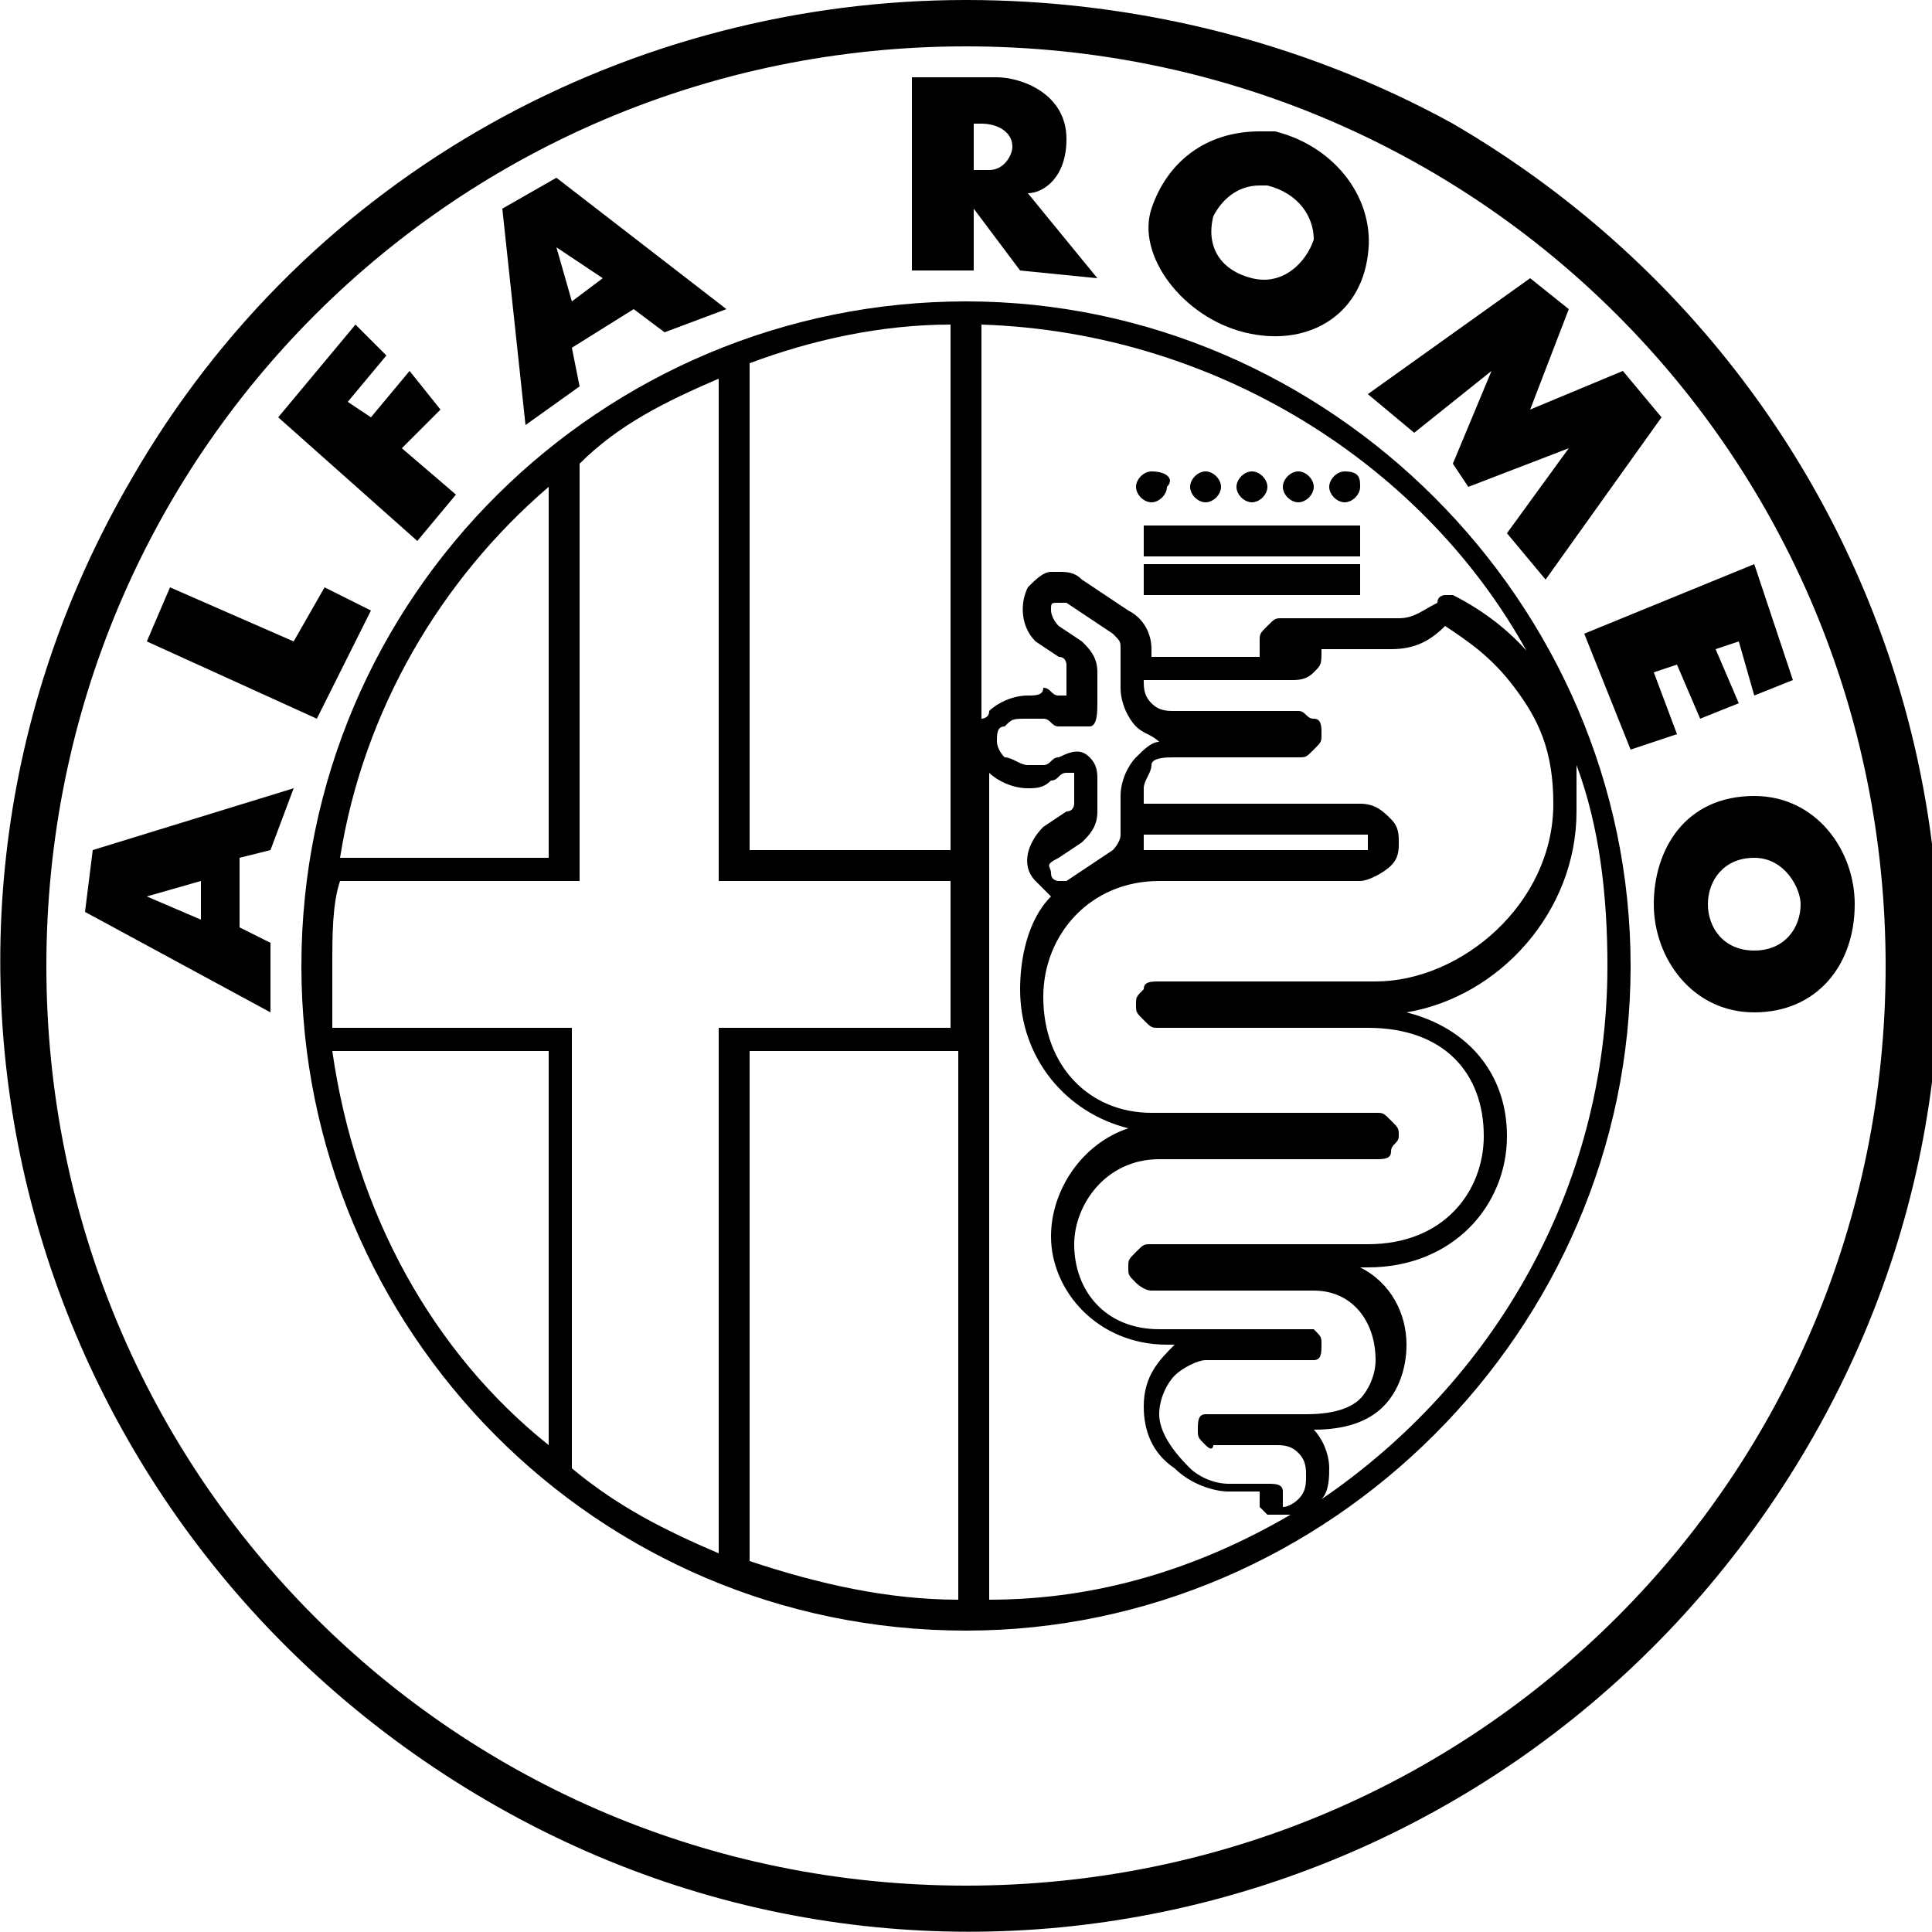 <?xml version="1.0" encoding="utf-8"?>
<!-- Generator: Adobe Illustrator 25.3.1, SVG Export Plug-In . SVG Version: 6.00 Build 0)  -->
<svg version="1.1" id="AlfaRomeo" xmlns="http://www.w3.org/2000/svg" xmlns:xlink="http://www.w3.org/1999/xlink" x="0px" y="0px"
	 viewBox="0 0 25 25" style="enable-background:new 0 0 25 25;" xml:space="preserve">
<path id="Gold_Outline" d="M12.5,0C8.2,0,4,2.2,1.7,6.2c-3.5,6-1.4,13.6,4.6,17.1s13.6,1.4,17.1-4.6s1.4-13.6-4.6-17.1
	C16.8,0.5,14.6,0,12.5,0z M12.5,0.6c6.6,0,11.9,5.3,11.9,11.9s-5.3,11.9-11.9,11.9S0.6,19.1,0.6,12.5S5.9,0.6,12.5,0.6z M11.8,1v2.5
	h0.8V2.7l0.6,0.8l1,0.1l-0.9-1.1c0.2,0,0.5-0.2,0.5-0.7c0-0.6-0.6-0.8-0.9-0.8L11.8,1z M12.7,1.6c0.2,0,0.4,0.1,0.4,0.3
	c0,0.1-0.1,0.3-0.3,0.3h-0.2l0-0.6L12.7,1.6z M16.3,1.7C16.3,1.7,16.2,1.7,16.3,1.7c-0.7,0-1.2,0.4-1.4,1s0.4,1.4,1.2,1.6
	c0.8,0.2,1.5-0.2,1.6-1c0.1-0.7-0.4-1.4-1.2-1.6C16.5,1.7,16.4,1.7,16.3,1.7z M7.2,2.3L6.5,2.7l0.3,2.8L7.5,5L7.4,4.5l0.8-0.5
	l0.4,0.3L9.4,4L7.2,2.3z M16.3,2.4c0,0,0.1,0,0.1,0C16.8,2.5,17,2.8,17,3.1c-0.1,0.3-0.4,0.6-0.8,0.5c-0.4-0.1-0.6-0.4-0.5-0.8
	C15.8,2.6,16,2.4,16.3,2.4z M7.2,3.2l0.6,0.4L7.4,3.9L7.2,3.2z M19.8,3.6l-2.1,1.5l0.6,0.5l1-0.8L18.8,6L19,6.3l1.3-0.5l-0.8,1.1
	L20,7.5l1.5-2.1L21,4.8l-1.2,0.5L20.3,4L19.8,3.6z M12.5,3.9c-4.7,0-8.6,3.8-8.6,8.6c0,4.7,3.8,8.6,8.6,8.6c4.7,0,8.6-3.9,8.6-8.6
	S17.2,3.9,12.5,3.9z M4.6,4.2l-1,1.2L5.4,7l0.5-0.6L5.2,5.8l0.5-0.5L5.3,4.8L4.8,5.4L4.5,5.2l0.5-0.6L4.6,4.2z M12.3,4.2v6.8H9.7
	V4.7C10.5,4.4,11.4,4.2,12.3,4.2z M12.7,4.2c3.1,0.1,5.9,1.9,7.2,4.5c0,0,0-0.1,0-0.1c-0.3-0.4-0.7-0.7-1.1-0.9c0,0-0.1,0-0.1,0
	c0,0-0.1,0-0.1,0.1C18.4,7.9,18.3,8,18.1,8h-1.5c-0.1,0-0.1,0-0.2,0.1c-0.1,0.1-0.1,0.1-0.1,0.2v0.2c0,0,0,0,0,0s0,0-0.1,0h-1.3V8.4
	l0,0l0,0c0-0.2-0.1-0.4-0.3-0.5l0,0l0,0L14,7.5l0,0l0,0c-0.1-0.1-0.2-0.1-0.3-0.1c0,0-0.1,0-0.1,0c-0.1,0-0.2,0.1-0.3,0.2
	c-0.1,0.2-0.1,0.5,0.1,0.7l0.3,0.2l0,0l0,0c0.1,0,0.1,0.1,0.1,0.1l0,0.4l0,0l0,0c0,0,0,0,0,0c0,0,0,0-0.1,0c-0.1,0-0.1-0.1-0.2-0.1
	C13.5,9,13.4,9,13.3,9c-0.2,0-0.4,0.1-0.5,0.2c0,0.1-0.1,0.1-0.1,0.1L12.7,4.2L12.7,4.2z M9.3,4.9v6.5h3v1.9h-3v6.8
	C8.6,19.8,8,19.5,7.4,19v-5.7H4.3c0-0.3,0-0.5,0-0.8c0-0.4,0-0.8,0.1-1.1h3.1V6C8,5.5,8.6,5.2,9.3,4.9z M14.9,6.1
	c-0.1,0-0.2,0.1-0.2,0.2s0.1,0.2,0.2,0.2c0.1,0,0.2-0.1,0.2-0.2C15.2,6.2,15.1,6.1,14.9,6.1z M15.6,6.1c-0.1,0-0.2,0.1-0.2,0.2
	c0,0.1,0.1,0.2,0.2,0.2c0.1,0,0.2-0.1,0.2-0.2C15.8,6.2,15.7,6.1,15.6,6.1z M16.2,6.1c-0.1,0-0.2,0.1-0.2,0.2s0.1,0.2,0.2,0.2
	c0.1,0,0.2-0.1,0.2-0.2S16.3,6.1,16.2,6.1z M16.8,6.1c-0.1,0-0.2,0.1-0.2,0.2s0.1,0.2,0.2,0.2c0.1,0,0.2-0.1,0.2-0.2
	S16.9,6.1,16.8,6.1z M17.4,6.1c-0.1,0-0.2,0.1-0.2,0.2c0,0.1,0.1,0.2,0.2,0.2c0.1,0,0.2-0.1,0.2-0.2S17.6,6.1,17.4,6.1z M7.1,6.3
	v4.8H4.4C4.7,9.2,5.7,7.5,7.1,6.3z M14.8,6.8v0.4h2.8V6.8H14.8z M14.8,7.3v0.4h2.8V7.3H14.8z M22.7,7.3l-2.2,0.9l0.6,1.5l0.6-0.2
	l-0.3-0.8l0.3-0.1l0.3,0.7l0.5-0.2l-0.3-0.7l0.3-0.1L22.7,9l0.5-0.2L22.7,7.3z M2.2,7.6L1.9,8.3l2.2,1l0.7-1.4L4.2,7.6L3.8,8.3
	L2.2,7.6z M13.7,7.8c0,0,0.1,0,0.1,0l0.6,0.4c0.1,0.1,0.1,0.1,0.1,0.2l0,0.5l0,0l0,0c0,0.2,0.1,0.4,0.2,0.5c0.1,0.1,0.2,0.1,0.3,0.2
	c-0.1,0-0.2,0.1-0.3,0.2c-0.1,0.1-0.2,0.3-0.2,0.5l0,0l0,0l0,0.5c0,0.1-0.1,0.2-0.1,0.2l-0.6,0.4c-0.1,0-0.1,0-0.1,0s-0.1,0-0.1-0.1
	c0-0.1-0.1-0.1,0.1-0.2l0,0l0,0l0.3-0.2c0.1-0.1,0.2-0.2,0.2-0.4l0,0l0,0l0-0.4c0-0.1,0-0.2-0.1-0.3c-0.1-0.1-0.2-0.1-0.4,0
	c-0.1,0-0.1,0.1-0.2,0.1s-0.1,0-0.2,0c-0.1,0-0.2-0.1-0.3-0.1c-0.1-0.1-0.1-0.2-0.1-0.2v0c0-0.1,0-0.2,0.1-0.2
	c0.1-0.1,0.1-0.1,0.3-0.1c0.1,0,0.1,0,0.2,0c0.1,0,0.1,0.1,0.2,0.1c0.1,0,0.3,0,0.4,0s0.1-0.2,0.1-0.3l0-0.4l0,0l0,0
	c0-0.2-0.1-0.3-0.2-0.4l-0.3-0.2l0,0l0,0c-0.1-0.1-0.1-0.2-0.1-0.2C13.6,7.8,13.6,7.8,13.7,7.8C13.7,7.8,13.7,7.8,13.7,7.8z
	 M18.7,8.1c0.3,0.2,0.6,0.4,0.9,0.8c0.3,0.4,0.5,0.8,0.5,1.5c0,1.3-1.2,2.3-2.3,2.3h-2.8c-0.1,0-0.2,0-0.2,0.1
	c-0.1,0.1-0.1,0.1-0.1,0.2s0,0.1,0.1,0.2c0.1,0.1,0.1,0.1,0.2,0.1h2.7c1,0,1.5,0.6,1.5,1.4c0,0.7-0.5,1.4-1.5,1.4h-2.8
	c-0.1,0-0.1,0-0.2,0.1s-0.1,0.1-0.1,0.2s0,0.1,0.1,0.2c0,0,0.1,0.1,0.2,0.1h2.1c0.5,0,0.8,0.4,0.8,0.9c0,0.2-0.1,0.4-0.2,0.5
	c-0.1,0.1-0.3,0.2-0.7,0.2h-1.2c-0.1,0-0.1,0-0.1,0c-0.1,0-0.1,0.1-0.1,0.2s0,0.1,0.1,0.2s0.1,0,0.1,0h0.8c0.1,0,0.2,0,0.3,0.1
	s0.1,0.2,0.1,0.3c0,0.1,0,0.2-0.1,0.3c0,0-0.1,0.1-0.2,0.1c0,0,0-0.1,0-0.2c0-0.1-0.1-0.1-0.2-0.1h-0.5c-0.2,0-0.4-0.1-0.5-0.2
	S15,18.6,15,18.3c0-0.2,0.1-0.4,0.2-0.5c0.1-0.1,0.3-0.2,0.4-0.2h1.2c0,0,0.1,0,0.2,0s0.1-0.1,0.1-0.2s0-0.1-0.1-0.2
	c0,0-0.1,0-0.2,0H15c-0.7,0-1.1-0.5-1.1-1.1c0-0.5,0.4-1.1,1.1-1.1h2.8c0.1,0,0.2,0,0.2-0.1c0-0.1,0.1-0.1,0.1-0.2s0-0.1-0.1-0.2
	s-0.1-0.1-0.2-0.1h-2.9c-0.8,0-1.4-0.6-1.4-1.5c0-0.8,0.6-1.5,1.5-1.5h2.6c0.1,0,0.3-0.1,0.4-0.2c0.1-0.1,0.1-0.2,0.1-0.3
	s0-0.2-0.1-0.3s-0.2-0.2-0.4-0.2h-2.8v-0.2c0-0.1,0.1-0.2,0.1-0.3s0.2-0.1,0.3-0.1h1.6c0.1,0,0.1,0,0.2-0.1s0.1-0.1,0.1-0.2
	s0-0.2-0.1-0.2c-0.1,0-0.1-0.1-0.2-0.1h-1.6c-0.1,0-0.2,0-0.3-0.1c-0.1-0.1-0.1-0.2-0.1-0.3V8.8h1.9c0.1,0,0.2,0,0.3-0.1
	s0.1-0.1,0.1-0.3V8.4h0.9C18.3,8.4,18.5,8.3,18.7,8.1z M20.4,9.9c0.3,0.8,0.4,1.7,0.4,2.6c0,2.9-1.5,5.4-3.7,6.9
	c0.1-0.1,0.1-0.3,0.1-0.4c0-0.2-0.1-0.4-0.2-0.5c0,0,0,0,0,0c0.4,0,0.7-0.1,0.9-0.3c0.2-0.2,0.3-0.5,0.3-0.8c0-0.4-0.2-0.8-0.6-1
	h0.1c1.1,0,1.8-0.8,1.8-1.7c0-0.8-0.5-1.4-1.3-1.6c1.2-0.2,2.2-1.3,2.2-2.6C20.4,10.2,20.4,10.1,20.4,9.9z M12.7,9.9
	c0,0.1,0.1,0.1,0.1,0.1c0.1,0.1,0.3,0.2,0.5,0.2c0.1,0,0.2,0,0.3-0.1c0.1,0,0.1-0.1,0.2-0.1c0,0,0,0,0.1,0c0,0,0,0,0,0l0,0l0,0
	l0,0.4c0,0,0,0.1-0.1,0.1l0,0l0,0l-0.3,0.2c-0.2,0.2-0.3,0.5-0.1,0.7c0.1,0.1,0.1,0.1,0.2,0.2c-0.3,0.3-0.4,0.8-0.4,1.2
	c0,0.9,0.6,1.6,1.4,1.8c-0.6,0.2-1,0.8-1,1.4c0,0.7,0.6,1.4,1.5,1.4h0.1c0,0,0,0,0,0c-0.2,0.2-0.4,0.4-0.4,0.8
	c0,0.3,0.1,0.6,0.4,0.8c0.2,0.2,0.5,0.3,0.7,0.3h0.4c0,0,0,0.1,0,0.1c0,0,0,0.1,0,0.1c0,0,0.1,0.1,0.1,0.1c0.1,0,0.2,0,0.3,0
	c-1.2,0.7-2.5,1.1-3.9,1.1V9.9z M3.8,10.2l-2.6,0.8l-0.1,0.8l2.4,1.3l0-0.9l-0.4-0.2l0-0.9l0.4-0.1L3.8,10.2z M22.7,10.3
	c-0.9,0-1.3,0.7-1.3,1.4c0,0.7,0.5,1.4,1.3,1.4s1.3-0.6,1.3-1.4C24,11,23.5,10.3,22.7,10.3z M14.8,10.8h2.8c0.1,0,0.1,0,0.1,0
	c0,0,0,0.1,0,0.1s0,0.1,0,0.1c0,0,0,0-0.1,0H15c-0.1,0-0.2,0-0.2,0C14.8,11,14.8,10.9,14.8,10.8L14.8,10.8L14.8,10.8L14.8,10.8z
	 M22.7,11.1c0.4,0,0.6,0.4,0.6,0.6c0,0.3-0.2,0.6-0.6,0.6s-0.6-0.3-0.6-0.6S22.3,11.1,22.7,11.1z M2.6,11.4l0,0.5l-0.7-0.3L2.6,11.4
	z M4.3,13.6h2.8v5.1C5.6,17.5,4.6,15.7,4.3,13.6z M9.7,13.6h2.7v7.1c-0.9,0-1.8-0.2-2.7-0.5V13.6z"/>
</svg>
